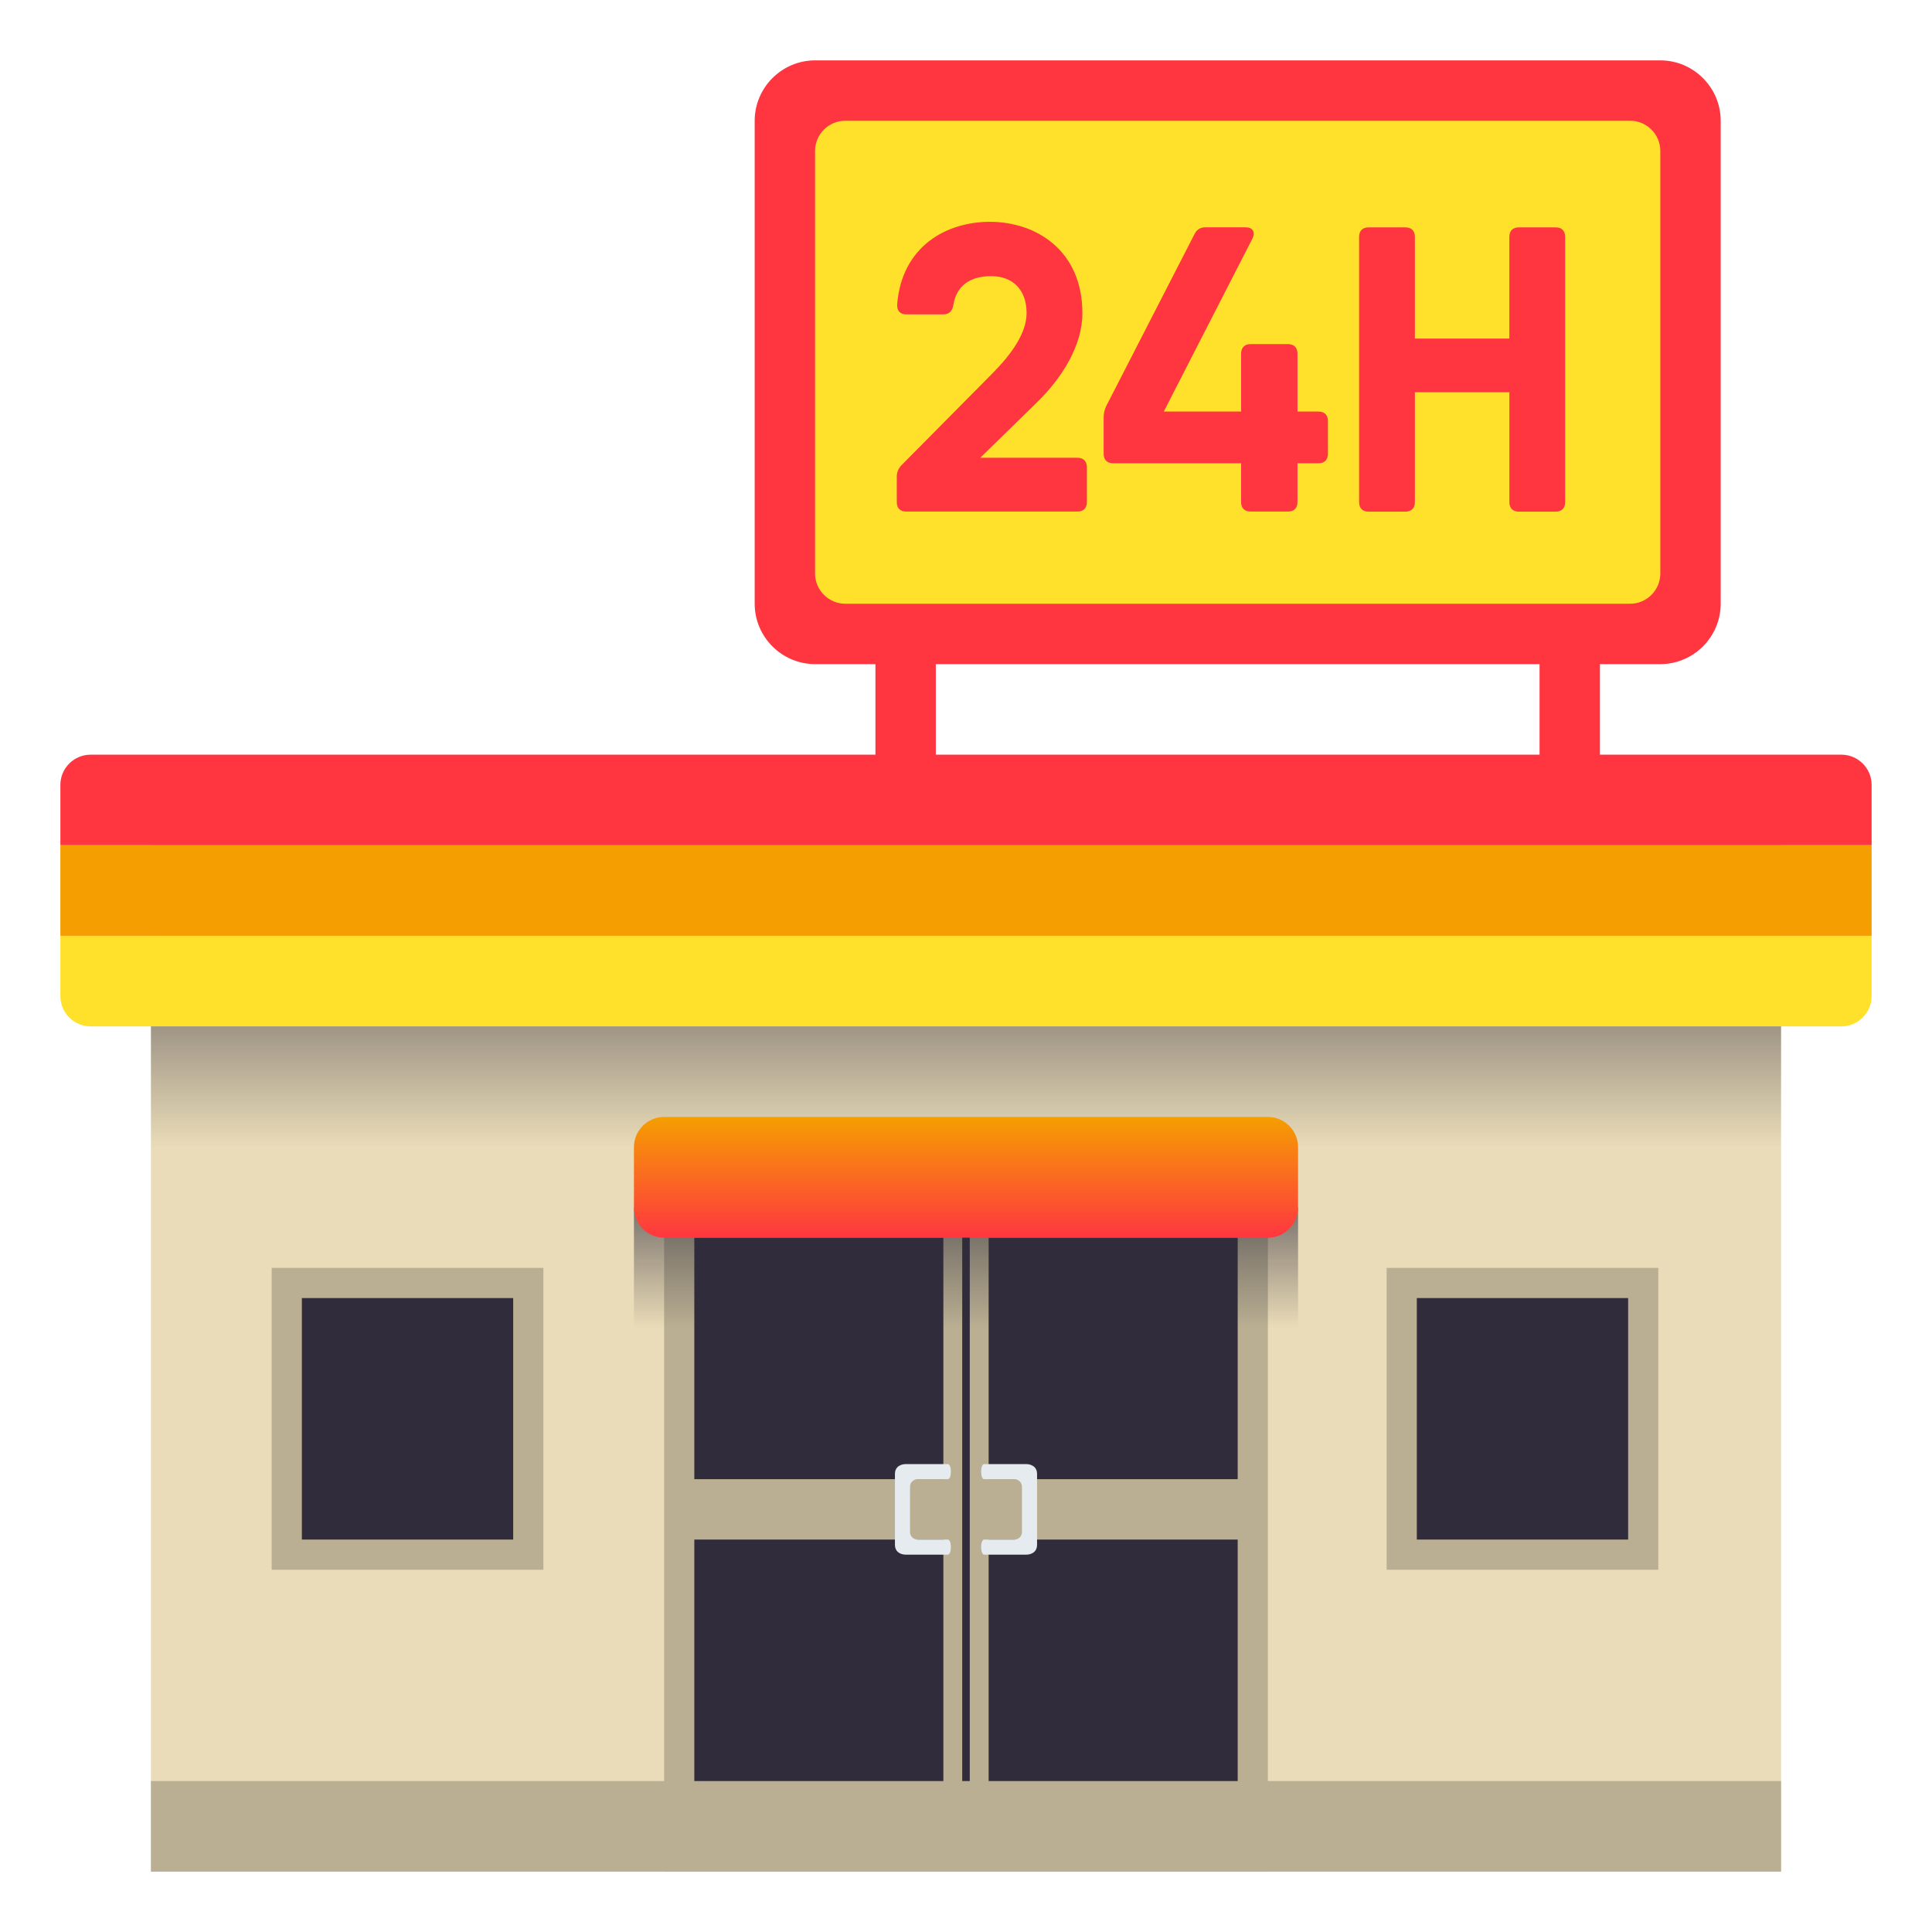<?xml version="1.0" encoding="utf-8"?>
<!-- Generator: Adobe Illustrator 15.0.0, SVG Export Plug-In . SVG Version: 6.00 Build 0)  -->
<!DOCTYPE svg PUBLIC "-//W3C//DTD SVG 1.1//EN" "http://www.w3.org/Graphics/SVG/1.1/DTD/svg11.dtd">
<svg version="1.1" id="Layer_1" xmlns:x="http://ns.adobe.com/Extensibility/1.0/" xmlns:i="http://ns.adobe.com/AdobeIllustrator/10.0/" xmlns:graph="http://ns.adobe.com/Graphs/1.0/"
	 xmlns="http://www.w3.org/2000/svg" xmlns:xlink="http://www.w3.org/1999/xlink" xmlns:a="http://ns.adobe.com/AdobeSVGViewerExtensions/3.0/"
	 x="0px" y="0px" width="64px" height="64px" viewBox="0 0 64 64" enable-background="new 0 0 64 64" xml:space="preserve">
<rect x="5" y="27" fill="#EADCB8" width="54" height="35"/>
<rect x="5" y="59" fill="#BAAF92" width="54" height="3"/>
<path fill="#FF3640" d="M62,28v-2c0-0.551-0.45-1-1-1H3c-0.55,0-1,0.449-1,1v2H62z"/>
<path fill="#FFE12C" d="M2,31v2c0,0.549,0.45,1,1,1h58c0.55,0,1-0.451,1-1v-2H2z"/>
<rect x="2" y="28" fill="#F59E01" width="60" height="3"/>
<path fill="#FF3640" d="M57,20c0,1.1-0.9,2-2,2H27c-1.1,0-2-0.9-2-2V4c0-1.1,0.9-2,2-2h28c1.1,0,2,0.9,2,2V20z"/>
<path fill="#FFE12C" d="M55,19c0,0.549-0.45,1-1,1H28c-0.55,0-1-0.451-1-1V5c0-0.551,0.45-1,1-1h26c0.55,0,1,0.449,1,1V19z"/>
<path fill="#FF3640" d="M29.707,16.631v-0.836c0-0.152,0.051-0.277,0.165-0.393l3.034-3.064c0.593-0.604,1.101-1.301,1.101-1.965
	c0-0.793-0.475-1.225-1.171-1.225c-0.676,0-1.146,0.291-1.255,0.955c-0.034,0.205-0.142,0.311-0.333,0.311h-1.223
	c-0.205,0-0.318-0.115-0.305-0.334c0.152-1.895,1.598-2.732,3.073-2.732c1.53,0,3.063,0.949,3.063,3.025
	c0,1.076-0.674,2.137-1.487,2.939l-1.896,1.852h3.215c0.205,0,0.317,0.115,0.317,0.318v1.146c0,0.205-0.112,0.318-0.317,0.318
	h-5.664C29.82,16.949,29.707,16.836,29.707,16.631z"/>
<path fill="#FF3640" d="M43.99,13.951v1.078c0,0.205-0.114,0.318-0.319,0.318h-0.69v1.281c0,0.205-0.112,0.318-0.317,0.318H41.43
	c-0.205,0-0.318-0.113-0.318-0.318v-1.281h-4.235c-0.205,0-0.317-0.113-0.317-0.318v-1.191c0-0.143,0.024-0.26,0.09-0.396
	l2.918-5.684c0.076-0.154,0.193-0.229,0.373-0.229h1.314c0.242,0,0.344,0.154,0.229,0.383l-2.932,5.721h2.561v-1.914
	c0-0.205,0.115-0.32,0.32-0.32h1.23c0.205,0,0.318,0.115,0.318,0.32v1.914h0.689C43.876,13.633,43.99,13.746,43.99,13.951z"/>
<path fill="#FF3640" d="M51.848,7.85v8.781c0,0.205-0.113,0.318-0.32,0.318h-1.211c-0.205,0-0.317-0.113-0.317-0.318v-3.639H46.87
	v3.639c0,0.205-0.114,0.318-0.32,0.318h-1.211c-0.205,0-0.317-0.113-0.317-0.318V7.85c0-0.205,0.112-0.318,0.317-0.318h1.211
	c0.206,0,0.32,0.113,0.32,0.318v3.367h3.129V7.85c0-0.205,0.112-0.318,0.317-0.318h1.211C51.732,7.529,51.848,7.645,51.848,7.85z"/>
<rect x="29" y="21" fill="#FF3640" width="2" height="5"/>
<rect x="51" y="21" fill="#FF3640" width="2" height="5"/>
<rect x="22" y="40" fill="#BAAF92" width="20" height="22"/>
<rect x="9" y="42" fill="#BAAF92" width="9" height="10"/>
<rect x="10" y="43" fill="#302C3B" width="7" height="8"/>
<rect x="45.934" y="42" fill="#BAAF92" width="9" height="10"/>
<rect x="46.934" y="43" fill="#302C3B" width="7" height="8"/>
<rect x="23" y="41" fill="#302C3B" width="8.25" height="18"/>
<rect x="32.75" y="41" fill="#302C3B" width="8.25" height="18"/>
<rect x="22.5" y="49" fill="#BAAF92" width="19" height="2"/>
<path fill="#E6EBEF" d="M32.604,48.5c-0.138,0-0.138,0.5,0,0.5h1c0.139,0,0.25,0.111,0.25,0.25v1.5c0,0.139-0.111,0.25-0.25,0.25h-1
	c-0.138,0-0.138,0.5,0,0.5h1.392c0.136,0,0.358-0.064,0.358-0.33v-2.342c0-0.264-0.224-0.328-0.358-0.328H32.604z"/>
<path fill="#E6EBEF" d="M31.396,51.5c0.138,0,0.138-0.5,0-0.5h-1c-0.139,0-0.25-0.111-0.25-0.25v-1.5c0-0.139,0.111-0.25,0.25-0.25
	h1c0.138,0,0.138-0.5,0-0.5h-1.392c-0.136,0-0.358,0.064-0.358,0.328v2.342c0,0.266,0.224,0.33,0.358,0.33H31.396z"/>
<rect x="31.875" y="40" fill="#302C3B" width="0.25" height="19"/>
<linearGradient id="SVGID_1_" gradientUnits="userSpaceOnUse" x1="32.001" y1="44" x2="32.001" y2="40">
	<stop  offset="0" style="stop-color:#302C3B;stop-opacity:0"/>
	<stop  offset="0.9" style="stop-color:#302C3B;stop-opacity:0.54"/>
	<stop  offset="1" style="stop-color:#302C3B;stop-opacity:0.6"/>
	<a:midPointStop  offset="0" style="stop-color:#302C3B;stop-opacity:0"/>
	<a:midPointStop  offset="0.758" style="stop-color:#302C3B;stop-opacity:0"/>
	<a:midPointStop  offset="1" style="stop-color:#302C3B;stop-opacity:0.6"/>
</linearGradient>
<rect x="21" y="40" fill="url(#SVGID_1_)" width="22" height="4"/>
<linearGradient id="SVGID_2_" gradientUnits="userSpaceOnUse" x1="32.001" y1="38" x2="32.001" y2="34">
	<stop  offset="0" style="stop-color:#302C3B;stop-opacity:0"/>
	<stop  offset="0.9" style="stop-color:#302C3B;stop-opacity:0.36"/>
	<stop  offset="1" style="stop-color:#302C3B;stop-opacity:0.4"/>
	<a:midPointStop  offset="0" style="stop-color:#302C3B;stop-opacity:0"/>
	<a:midPointStop  offset="0.758" style="stop-color:#302C3B;stop-opacity:0"/>
	<a:midPointStop  offset="1" style="stop-color:#302C3B;stop-opacity:0.4"/>
</linearGradient>
<rect x="5" y="34" fill="url(#SVGID_2_)" width="54" height="4"/>
<linearGradient id="SVGID_3_" gradientUnits="userSpaceOnUse" x1="32.001" y1="41" x2="32.001" y2="37">
	<stop  offset="0" style="stop-color:#FF3640"/>
	<stop  offset="1" style="stop-color:#F59E01"/>
	<a:midPointStop  offset="0" style="stop-color:#FF3640"/>
	<a:midPointStop  offset="0.5" style="stop-color:#FF3640"/>
	<a:midPointStop  offset="1" style="stop-color:#F59E01"/>
</linearGradient>
<path fill="url(#SVGID_3_)" d="M42,37H22c-0.55,0-1,0.449-1,1v2c0,0.549,0.45,1,1,1h20c0.55,0,1-0.451,1-1v-2
	C43,37.449,42.55,37,42,37z"/>
</svg>
